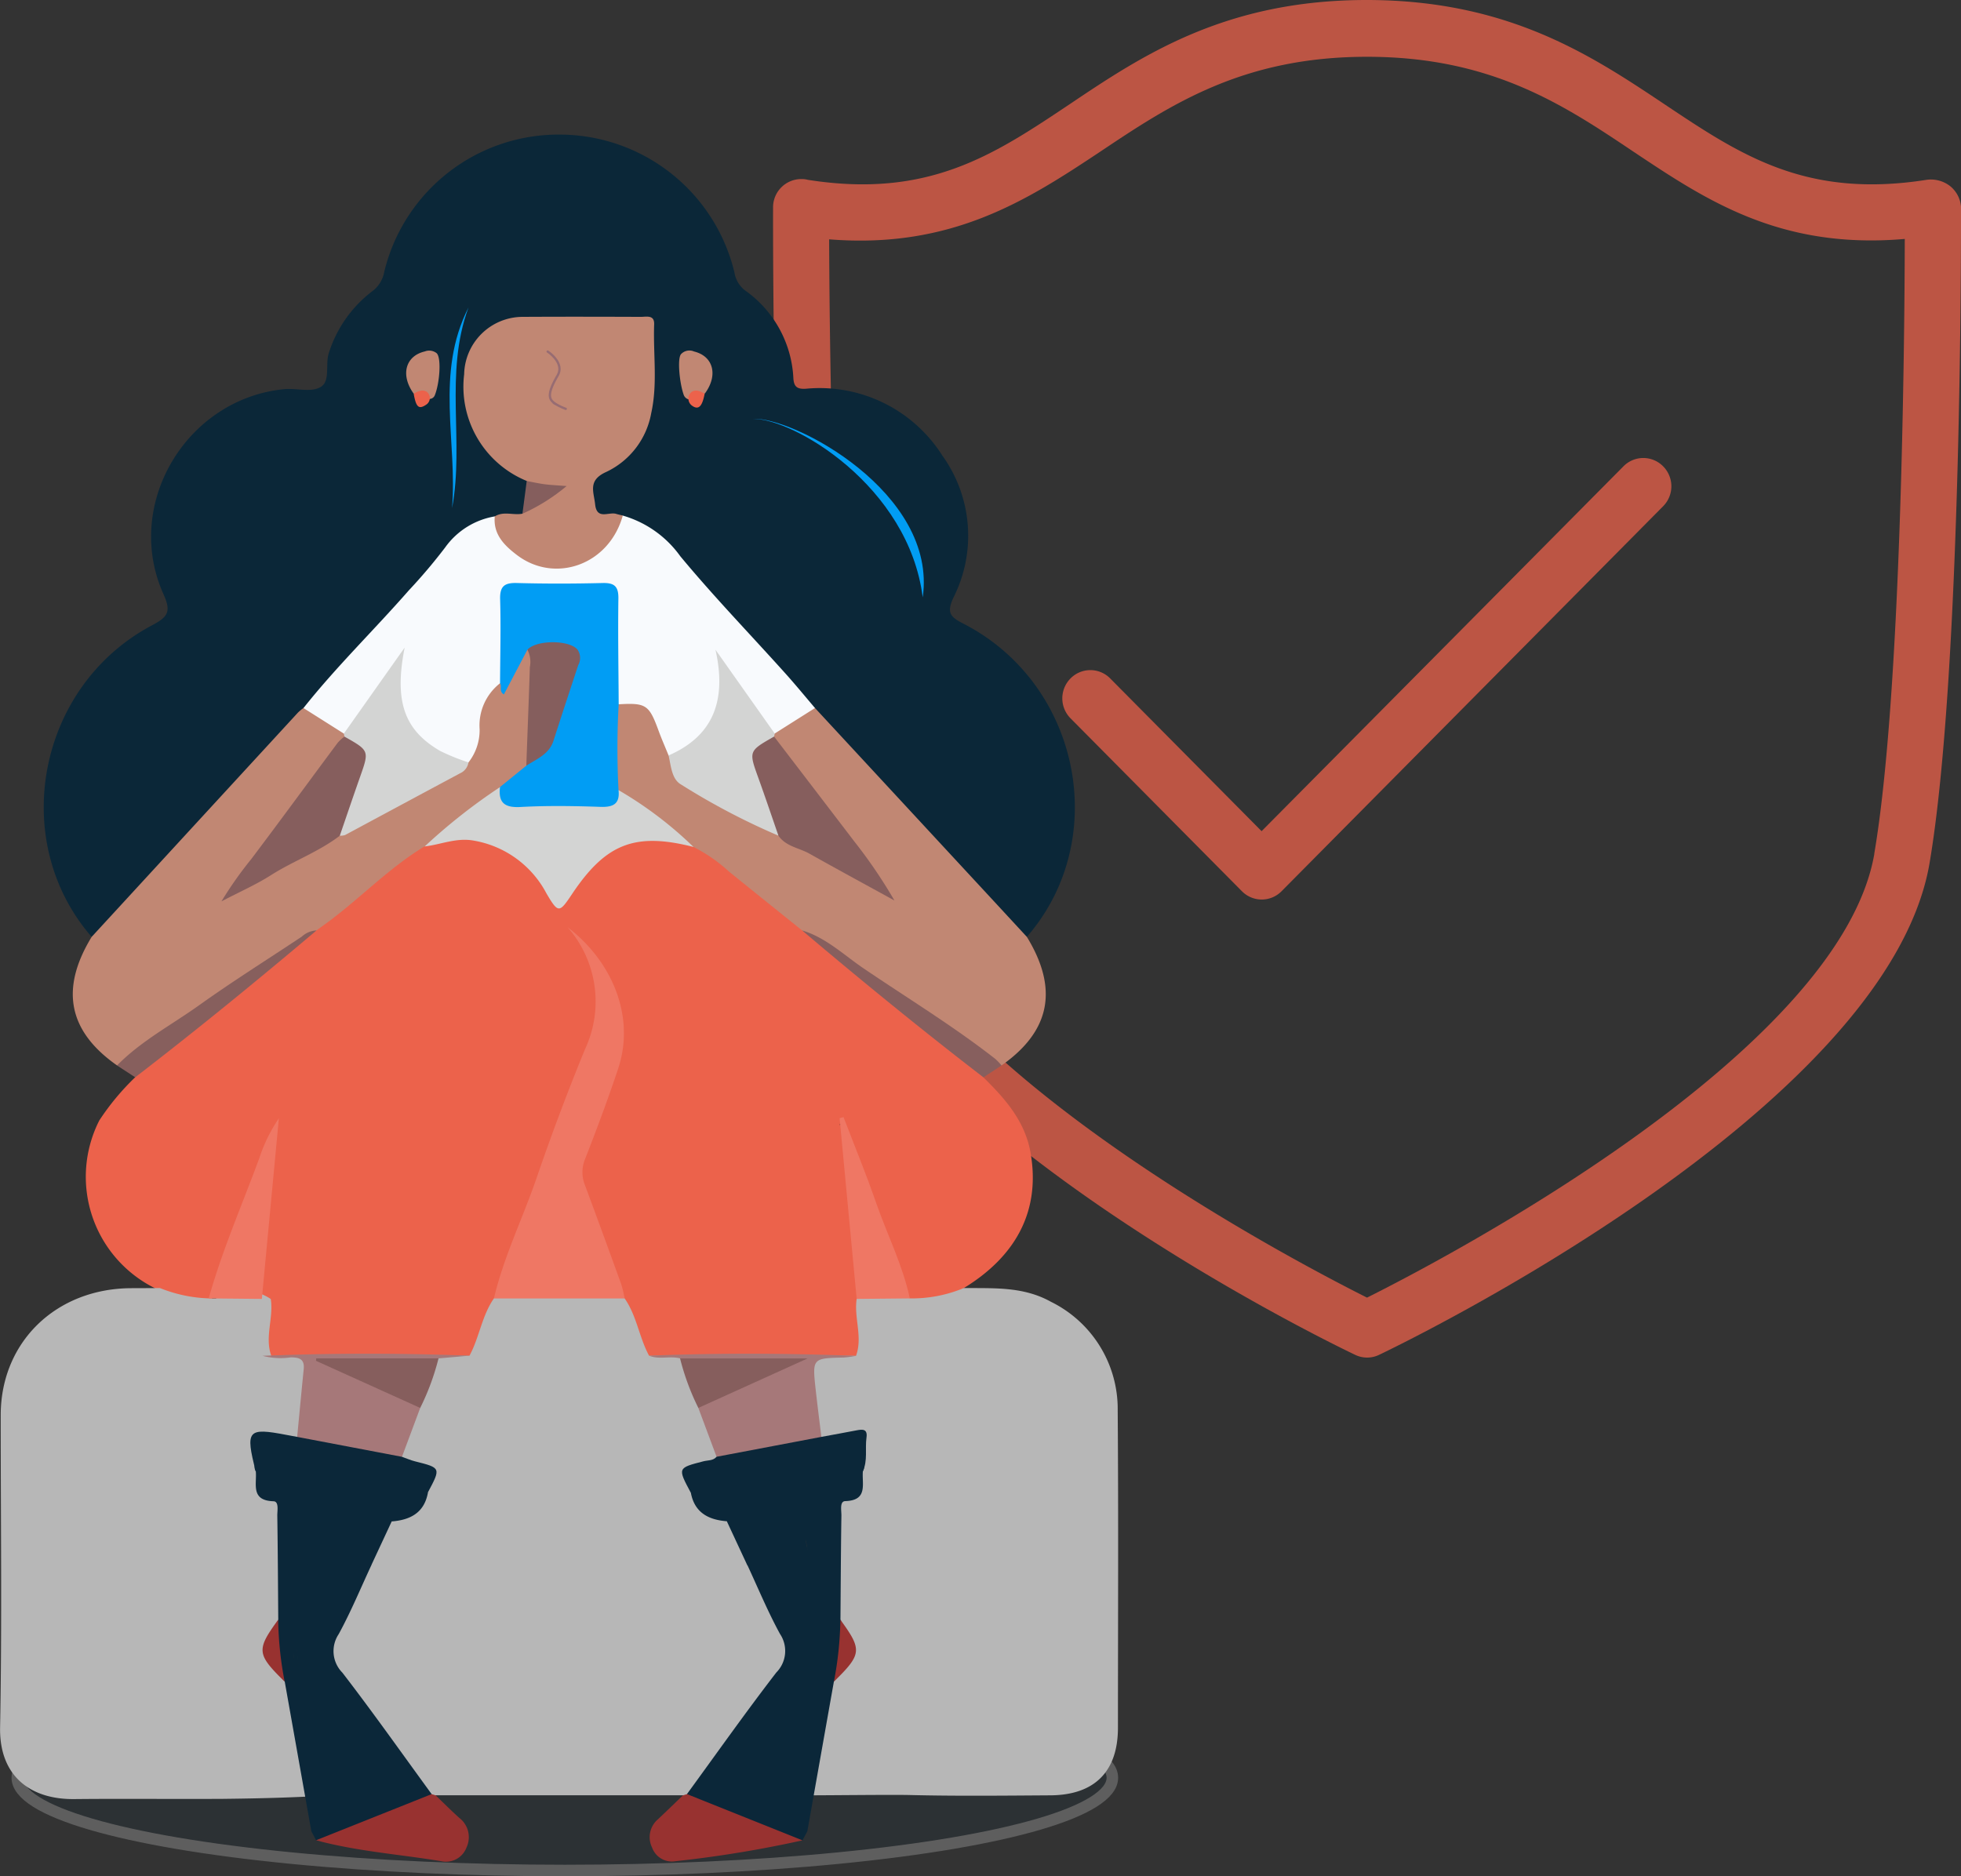 <svg xmlns="http://www.w3.org/2000/svg" width="170" height="162.68" viewBox="0 0 170 162.68">
    <rect x="0" y="0" width="170" height="162.68" fill="#333333" stroke="none"/>
    <defs>
        <style>
            .cls-3{fill:#ec624b}.cls-5{fill:#b7b7b7}.cls-6{fill:#c18773}.cls-7{fill:#0b2739}.cls-8{fill:#983230}.cls-11{fill:#ef7764}.cls-12{fill:#d3d4d3}.cls-13{fill:#a67879}.cls-15{fill:#855e5d}.cls-16{fill:#019df4}.cls-17{fill:#865e5d}
        </style>
    </defs>
    <g id="Grupo_6087" data-name="Grupo 6087" transform="translate(-313.93 -1062.48)">
        <path id="Escudo_ok_seguridad_ok__1Light" data-name="Escudo ok seguridad ok _1Light" d="M139.959 74.025c2.345-13.716 2.629-44.047 2.646-53.308-10.836.938-17.267-3.4-23.5-7.553C113.062 9.111 106.8 4.924 96 4.924h-.033c-10.8 0-17.066 4.187-23.129 8.24-6.28 4.17-12.846 8.441-23.48 7.587.033 9.312.335 39.575 2.7 53.258 2.964 17.25 37.465 35.254 43.929 38.5 6.465-3.232 41-21.253 43.98-38.486zm7.52-56.072c0 1.641.1 40.262-2.73 56.909-3.685 21.42-45.922 41.752-47.714 42.606a2.378 2.378 0 0 1-2.077 0c-1.809-.854-44-21.186-47.681-42.606-2.9-16.647-2.78-55.268-2.78-56.909a2.448 2.448 0 0 1 2.462-2.428 2.081 2.081 0 0 1 .553.067c10.434 1.641 16.095-2.144 22.66-6.532C76.5 4.807 83.687 0 95.963 0H96c12.276.017 19.461 4.823 25.808 9.061 6.548 4.371 12.209 8.173 22.676 6.532a2.722 2.722 0 0 1 2.043.536 2.559 2.559 0 0 1 .955 1.826zM118.22 40.429a2.411 2.411 0 0 1 3.417-.017l.017.017a2.456 2.456 0 0 1 0 3.467L88.577 77.274a2.411 2.411 0 0 1-3.417.017l-.017-.017-14.855-14.989a2.456 2.456 0 0 1 0-3.467A2.411 2.411 0 0 1 73.7 58.8l.017.017 13.13 13.248z" transform="translate(336.451 1062.48)" style="fill:rgba(236,98,75,.74);fill-rule:evenodd"/>
        <g id="Grupo_6086" data-name="Grupo 6086" transform="translate(313.93 1074.147)">
            <g id="pEeZ71">
                <g id="Grupo_6085" data-name="Grupo 6085">
                    <g id="Elipse_918" data-name="Elipse 918" transform="translate(1 133.927)" style="fill:rgba(11,39,57,.53);stroke:#b6b7b7;opacity:.331">
                        <ellipse cx="47.966" cy="8.543" rx="47.966" ry="8.543" style="stroke:none"/>
                        <ellipse cx="47.966" cy="8.543" rx="47.466" ry="8.043" style="fill:none"/>
                    </g>
                    <path id="Trazado_4505" data-name="Trazado 4505" class="cls-3" d="M459.785-4283c1.888 1.857 3.612 3.8 4.091 6.555.844 4.854-1.109 8.854-5.782 11.713a4.2 4.2 0 0 1-4.758 1.166c-1.33-1.934-1.884-4.206-2.687-6.361a67.619 67.619 0 0 1-3.109-9.018c-.171-.161-.293.185-.144.035.066-.067.114-.053.154.037a14.265 14.265 0 0 1 .92 5.079c.191 3.406.884 6.775.751 10.207.224 1.61.984 3.246-.248 4.78a1.911 1.911 0 0 1-1.064.243c-5.639-.014-11.279.1-16.915-.055-.95-.271-1.173-1.134-1.5-1.894-.433-1.013-.8-2.052-1.172-3.089-1.058-3.145-2.425-6.177-3.465-9.333a5.329 5.329 0 0 1 .015-3.7c.628-1.678 1.169-3.4 1.9-5.025 2.022-4.469 1.359-8.569-1.406-12.472a7.6 7.6 0 0 1 .963 7.228c-1.164 3.614-2.607 7.129-3.912 10.694q-2.309 6.308-4.7 12.587c-.429 1.179-.846 2.361-1.343 3.513-.27.625-.551 1.255-1.29 1.483-5.685.166-11.37.052-17.054.06a1.823 1.823 0 0 1-.914-.209c-1.315-1.513-.521-3.161-.306-4.771a109.994 109.994 0 0 1 1.178-13.57c-.8 2.918-2.623 7.137-4.195 11.445a5.752 5.752 0 0 1-1.066 2.086 4.161 4.161 0 0 1-4.786-1.145 10.782 10.782 0 0 1-4.8-14.532 21.609 21.609 0 0 1 3.107-3.74c.026-.73.588-1.082 1.072-1.472 3.674-2.962 7.332-5.947 11.067-8.833a31.676 31.676 0 0 0 3.211-2.761c2.243-1.82 4.488-3.638 6.7-5.494a8.032 8.032 0 0 1 3.029-1.93 8.557 8.557 0 0 1 6.747.1 9.312 9.312 0 0 1 3.919 3.551c.9 1.427 1.153 1.437 2.025.014a9.131 9.131 0 0 1 6.021-4.228c1.652-.388 3.109.236 4.631.587 2.584.973 4.323 3.118 6.467 4.7 1.139.84 2.186 1.808 3.294 2.694 2.453 2.368 5.257 4.3 7.9 6.439 2.123 1.715 4.274 3.4 6.346 5.175.471.399 1.051.739 1.108 1.461z" transform="translate(-374.533 4364.743)"/>
                    <path id="Trazado_4506" data-name="Trazado 4506" d="M374.62-4425.893c-7.255-8.329-4.7-21.75 5.225-27.012 1.378-.731 1.691-1.171 1-2.7-3.5-7.774 1.963-16.926 10.44-17.777 1.1-.111 2.386.32 3.214-.207s.351-1.941.685-2.943a10.808 10.808 0 0 1 3.752-5.336 2.656 2.656 0 0 0 1.04-1.662 15.546 15.546 0 0 1 15.337-11.925 15.605 15.605 0 0 1 15.022 11.925 2.466 2.466 0 0 0 .908 1.573 9.892 9.892 0 0 1 4.206 7.6c.04.742.3.985 1.074.938a12.587 12.587 0 0 1 11.849 5.806 11.894 11.894 0 0 1 .958 12.292c-.622 1.339-.267 1.69.858 2.268 10.135 5.206 12.849 18.717 5.5 27.161-.924.044-1.395-.671-1.917-1.222-2.455-2.591-4.85-5.238-7.243-7.885-3.168-3.5-6.5-6.861-9.542-10.476-4.082-4.654-8.537-8.974-12.376-13.843a7.8 7.8 0 0 0-4.076-2.539c-1.2-.11-2.484-.05-2.9-1.612a2.454 2.454 0 0 1 .98-3.045c3.1-1.9 4.266-4.69 4.158-8.265-.127-4.212-.027-4.216-4.317-4.215-2.1 0-4.21-.025-6.314.01a4.472 4.472 0 0 0-4.569 4.291 8.049 8.049 0 0 0 3.79 7.953 2.834 2.834 0 0 1 1.3 1.329 4.351 4.351 0 0 1-.468 2.9c-.673.7-1.592.543-2.421.7a6.667 6.667 0 0 0-4.069 2.5c-2.618 3.5-5.808 6.493-8.676 9.771-1.206 1.378-2.419 2.766-3.716 4.069-3.05 3.609-6.372 6.973-9.54 10.475-2.394 2.646-4.788 5.293-7.243 7.883-.515.55-.985 1.264-1.909 1.22z" transform="translate(-366.672 4495.458)" style="fill:#0b2738"/>
                    <path id="Trazado_4507" data-name="Trazado 4507" class="cls-5" d="M460.484-4173.095c.862-1.588 1.066-3.458 2.119-4.966a2.206 2.206 0 0 1 1.729-.6q3.937-.025 7.874 0a2.206 2.206 0 0 1 1.729.6c1.053 1.508 1.256 3.377 2.119 4.965.883.027 1.769-.061 2.65.051 1.363 1.11 1.387 2.864 2.066 4.3a13.236 13.236 0 0 1 1.389 4.275 1.266 1.266 0 0 1-1.115.973c-1.367.238-1.591.952-.984 2.087.52 1.427 1.9 1.822 3.027 2.532a36.634 36.634 0 0 1 2.042 3.844c1.074 1.995 1.855 4.127 2.9 6.137a2.755 2.755 0 0 1-.174 3.115c-2.5 3.452-5.058 6.862-7.6 10.286a1.679 1.679 0 0 1-.852.673.412.412 0 0 1-.417-.16H457.55a.457.457 0 0 1-.415.158c-.6-.193-.886-.716-1.229-1.177-2.262-3.039-4.473-6.118-6.78-9.121a3.544 3.544 0 0 1-.359-4.35c1.01-1.787 1.642-3.762 2.637-5.56a39.494 39.494 0 0 1 2.035-3.839c1.121-.714 2.512-1.1 3.036-2.536.584-1.105.425-1.84-.949-2.082a1.307 1.307 0 0 1-1.136-.939 12.427 12.427 0 0 1 1.369-4.3c.688-1.437.707-3.192 2.059-4.312a24.776 24.776 0 0 1 2.666-.054z" transform="translate(-419.785 4278.972)"/>
                    <path id="Trazado_4508" data-name="Trazado 4508" class="cls-5" d="M582.9-4173.712c.6-1.639-.191-3.293.058-4.936a4.113 4.113 0 0 1 4.607-.044 11.689 11.689 0 0 0 4.687-.9c2.568.031 5.14-.148 7.535 1.188a10.352 10.352 0 0 1 5.8 9.439c.069 9.167.023 18.336.021 27.5 0 3.792-2.023 5.834-5.854 5.859-4.057.026-8.117.072-12.172-.026-1.558-.037-6.672.023-8.789.026-12.783-.141.608-5.936 1.627-9.663a2.525 2.525 0 0 1 .345-.507c1.736-2.068 1.762-2.3.544-4.63a3.546 3.546 0 0 1-.286-.72 81.83 81.83 0 0 1-.082-8.472 2.335 2.335 0 0 1 1.158-2.258c.653-.338.661-1.016.77-1.627a5.65 5.65 0 0 0 .379-1.483c-.066-1.582-.134-1.665-1.693-1.41a2.216 2.216 0 0 1-1.936-.223 11.627 11.627 0 0 1-.827-6.083 1.09 1.09 0 0 1 1.291-1.056c.938.052 1.88-.001 2.817.026z" transform="translate(-508.693 4279.601)"/>
                    <path id="Trazado_4509" data-name="Trazado 4509" class="cls-5" d="M381.962-4178.641c.263 1.654-.558 3.32.062 4.969.809-.025 1.618-.016 2.427-.01 1.559.01 1.956.293 1.892 1.828-.075 1.8.081 3.675-.913 5.339a2.146 2.146 0 0 1-2.143.192c-1.314-.439-1.556.153-1.6 1.259a4.9 4.9 0 0 0 .363 1.661 2.107 2.107 0 0 0 1.046 1.845 2.152 2.152 0 0 1 .956 2.072 83.8 83.8 0 0 1-.066 8.532c-.079.194.091-.016-.041.146-1.726 2.123-1.181 4 .633 5.758 1.064 3.757 27.3 9.384-6.73 9.749-4.3.027-8.61-.024-12.914.02-3.869.041-6.518-2.042-6.437-6.231.174-9.016.05-18.038.055-27.058 0-6.346 4.809-11 11.355-11.008.817 0 1.634-.008 2.451-.011a12.367 12.367 0 0 0 4.846.9 4.345 4.345 0 0 1 4.758.048z" transform="translate(-358.49 4279.601)"/>
                    <path id="Trazado_4510" data-name="Trazado 4510" class="cls-6" d="M380.058-4329.7q8.941-9.724 17.884-19.447a4.278 4.278 0 0 1 .483-.4c1.673-.109 2.646 1.008 3.647 2.079a1.194 1.194 0 0 1 .059.456c-.748 1.961-2.261 3.4-3.473 5.049-2 2.71-3.909 5.488-5.929 7.833 2.776-1.465 5.7-3.218 8.743-4.775 3.381-1.7 6.721-3.48 10-5.375a1.746 1.746 0 0 0 .876-.865c.686-1.268.659-2.714 1.024-4.059.314-1.157.676-2.319 2.051-2.681a.667.667 0 0 1 .315.321c.042.067.118-.024.143-.167a5.379 5.379 0 0 1 .967-2.14c.3-.438.565-1.1 1.344-.706.925 1.271.525 2.731.484 4.094a50.742 50.742 0 0 1-.486 5.584c-.3 1.293-1.45 1.812-2.35 2.556a26.962 26.962 0 0 0-3.745 2.829 14.2 14.2 0 0 1-3.171 1.966c-2.967 1.791-5.378 4.29-8.118 6.369-.412.313-.836.611-1.255.915-2.556 1.653-4.9 3.6-7.4 5.338-2.85 1.983-5.856 3.742-8.57 5.921a2.42 2.42 0 0 1-1.327.451c-4.231-2.965-4.954-6.631-2.196-11.146z" transform="translate(-372.11 4399.261)"/>
                    <path id="Trazado_4511" data-name="Trazado 4511" class="cls-6" d="m543.181-4340.245 15.147 16.36q1.611 1.741 3.22 3.484c2.759 4.511 2.038 8.173-2.2 11.148a3.715 3.715 0 0 1-1.96-.922q-7.739-5.287-15.327-10.789c-2.116-1.7-4.239-3.4-6.347-5.109a13.531 13.531 0 0 0-3.072-2.126 43.134 43.134 0 0 1-6.111-4.124 2.239 2.239 0 0 1-.926-1.049 20.041 20.041 0 0 1 .148-7.1 2.47 2.47 0 0 1 3.852.727 10.409 10.409 0 0 1 1.249 3.208 5.51 5.51 0 0 0 3.407 3.851c2.005.927 3.864 2.146 5.853 3.112 3.037 1.563 6.016 3.232 8.716 4.727-2.873-3.6-5.741-7.63-8.716-11.578a3.48 3.48 0 0 1-.638-1.263 1.2 1.2 0 0 1 .044-.463c1-1.08 1.98-2.202 3.661-2.094z" transform="translate(-472.528 4389.966)"/>
                    <path id="Trazado_4512" data-name="Trazado 4512" class="cls-7" d="M559.315-4113.4q-1.152 6.486-2.3 12.974l-.417.783a6.591 6.591 0 0 1-3.041-.5c-1.848-.72-3.654-1.542-5.508-2.247-.626-.237-1.3-.471-1.466-1.264 2.57-3.521 5.082-7.084 7.741-10.535a2.65 2.65 0 0 0 .318-3.346c-1.053-1.929-1.9-3.974-2.827-5.969.814-1.542 2.348-2.209 3.761-2.972.722-.389 1.354-.112 1.3.894a1.3 1.3 0 0 0 .287 1.027c.283 2.419.752 4.809 1.2 7.2a4.436 4.436 0 0 1-.355 3.3c-1.545 3.744-2.9 7.567-4.045 10.264 1.141-2.586 2.406-6.336 3.943-9.976a5.158 5.158 0 0 0 .406-3.928c-.524-2.329-.758-4.714-1.274-7.045-.444-2.752-.419-2.821 1.107-3.536-2.514.315-5.279.849-8.1.975-1.609-.124-2.82-.749-3.135-2.5l.165-.216c2.962-.893 6.051-1.15 9.063-1.8 1.431-.31 2.886-.511 4.329-.77.474-.084.929-.2 1.338.164a.7.7 0 0 1 .025.775c-.106 1.095.479 2.538-1.531 2.6-.5.017-.326.812-.332 1.252-.046 3.006-.059 6.012-.083 9.018a5.171 5.171 0 0 1-.569 5.378z" transform="translate(-487.025 4247.533)"/>
                    <path id="Trazado_4513" data-name="Trazado 4513" class="cls-7" d="m433.1-4100.415-2.306-12.968a5.17 5.17 0 0 1-.562-5.37c-.024-3.006-.037-6.011-.083-9.017-.007-.441.165-1.236-.332-1.252-2.01-.065-1.426-1.508-1.532-2.6a.7.7 0 0 1 .022-.773c1.213-.623 2.341.1 3.5.25 3.323.429 6.573 1.292 9.9 1.717a2.91 2.91 0 0 1 1.336.438l.165.216c-.315 1.749-1.525 2.374-3.135 2.5-2.92-.137-5.79-.7-8.687-1.036 1.678.307 2.018.719 1.86 2.3a3.343 3.343 0 0 1-.121 1.24c-.635 2.811-1.016 5.666-1.518 8.5a2.57 2.57 0 0 0 .19 1.527c1.553 3.687 2.883 7.463 4.46 11.14a3.453 3.453 0 0 1 .243.779 74.881 74.881 0 0 0-3.313-8.329 13.425 13.425 0 0 1-.8-9.889c.291-1.169.427-2.371.613-3.562.65-2.459.8-2.513 3.067-.959.847.581 1.819 1.04 2.235 2.087-.932 2-1.774 4.04-2.828 5.969a2.651 2.651 0 0 0 .318 3.346c2.659 3.451 5.171 7.015 7.741 10.535a1.142 1.142 0 0 1-.76.929c-2.873 1.064-5.531 2.725-8.642 3.135a1.27 1.27 0 0 1-.615-.06z" transform="translate(-406.11 4247.52)"/>
                    <path id="Trazado_4514" data-name="Trazado 4514" class="cls-8" d="m539.611-4041.01 10.015 4.01a100.505 100.505 0 0 1-11.01 1.808 1.824 1.824 0 0 1-2.03-1.187 2.036 2.036 0 0 1 .511-2.449c.728-.684 1.443-1.38 2.164-2.072z" transform="translate(-480.058 4184.898)"/>
                    <path id="Trazado_4515" data-name="Trazado 4515" class="cls-8" d="m445.025-4037.006 10.017-4 .349.106c.684.654 1.352 1.326 2.055 1.958a2.1 2.1 0 0 1 .62 2.565 1.9 1.9 0 0 1-2.189 1.185c-3.62-.598-7.296-.85-10.852-1.814z" transform="translate(-417.626 4184.897)"/>
                    <path id="Trazado_4516" data-name="Trazado 4516" d="M578.106-4277.523c2.068.621 3.611 2.126 5.33 3.293 3.821 2.594 7.775 5 11.422 7.851a5.007 5.007 0 0 1 .536.566l-1.571 1.028c-5.344-4.115-10.57-8.378-15.717-12.738z" transform="translate(-508.571 4346.526)" style="fill:#875f5e"/>
                    <path id="Trazado_4517" data-name="Trazado 4517" d="M390.535-4265.818c2.08-2.124 4.71-3.505 7.1-5.211 2.906-2.078 5.938-3.979 8.914-5.959a2.036 2.036 0 0 1 1.281-.539c-5.152 4.353-10.373 8.62-15.72 12.734z" transform="translate(-380.389 4346.531)" style="fill:#875f5d"/>
                    <path id="Trazado_4518" data-name="Trazado 4518" class="cls-11" d="M505.055-4246.223h-11.332c.857-3.647 2.528-7.007 3.73-10.534a203.06 203.06 0 0 1 4.168-11.077 9.758 9.758 0 0 0-1.518-10.581c3.88 2.961 5.892 7.757 4.391 12.266-.88 2.642-1.856 5.254-2.871 7.847a2.976 2.976 0 0 0 0 2.278q1.594 4.287 3.144 8.59a10.673 10.673 0 0 1 .288 1.211z" transform="translate(-450.905 4347.135)"/>
                    <path id="Trazado_4519" data-name="Trazado 4519" class="cls-12" d="M491.561-4316.516a33.454 33.454 0 0 1 6.5 4.928c-5.059-1.286-7.592-.305-10.523 4.074-1.111 1.659-1.191 1.706-2.221-.038a8.8 8.8 0 0 0-6.389-4.6c-1.469-.241-2.782.358-4.172.521a50.205 50.205 0 0 1 6.534-5.147 3.814 3.814 0 0 0 3.275 1.027c1.3-.051 2.6-.056 3.9 0a4.85 4.85 0 0 0 3.096-.765z" transform="translate(-437.941 4373.355)"/>
                    <path id="Trazado_4520" data-name="Trazado 4520" class="cls-13" d="M554.138-4161.419a9.06 9.06 0 0 1-1.067.146c-2.725.062-2.731.058-2.426 2.821.15 1.354.325 2.707.489 4.06a1.322 1.322 0 0 1-1.072.818c-2.193.443-4.361 1.011-6.579 1.327a1.483 1.483 0 0 1-1.434-.421l-1.581-4.235c.225-.886.964-1.225 1.7-1.516 2.231-.887 4.3-2.168 6.361-2.539.493-.275.151-.437.292-.281.064.072.05.113-.02.158a3.594 3.594 0 0 1-1.974.424c-2.055.047-4.111.02-6.167.016a2.644 2.644 0 0 1-1.77-.556c-.886-.236-1.825.126-2.694-.237 5.982-.239 11.962-.216 17.942.015z" transform="translate(-479.929 4267.309)"/>
                    <path id="Trazado_4521" data-name="Trazado 4521" class="cls-13" d="M433.364-4154.39c.188-1.957.37-3.915.567-5.871.088-.873-.379-1.024-1.127-1.021a6.268 6.268 0 0 1-2.448-.138 231.034 231.034 0 0 1 17.949-.012q-1.352.122-2.695.236a1.448 1.448 0 0 1-.681.387 32.85 32.85 0 0 1-9.106-.184c-.121-.025-.167-.122-.172-.085a40.776 40.776 0 0 1 6.393 2.53c.815.34 1.715.629 1.986 1.647l-1.581 4.238a1.489 1.489 0 0 1-1.436.417c-2.217-.317-4.385-.884-6.577-1.327a1.322 1.322 0 0 1-1.072-.817z" transform="translate(-407.602 4267.306)"/>
                    <path id="Trazado_4522" data-name="Trazado 4522" class="cls-11" d="m420.243-4210.421-4.606-.045c1.162-4.163 2.9-8.118 4.387-12.166a13.861 13.861 0 0 1 1.695-3.454z" transform="translate(-397.543 4311.375)"/>
                    <path id="Trazado_4523" data-name="Trazado 4523" class="cls-11" d="m594.461-4210.679-4.608.045q-.739-7.835-1.48-15.667l.338-.1c.943 2.463 1.948 4.9 2.813 7.395.965 2.782 2.316 5.426 2.937 8.327z" transform="translate(-515.587 4311.588)"/>
                    <path id="Trazado_4524" data-name="Trazado 4524" d="m485.94-4374.443-3.495 2.211c-.587.165-.891-.263-1.146-.632a28.4 28.4 0 0 1-3.482-5.437c1.066 3.009-.78 7.042-3.535 8.058a.943.943 0 0 1-1.035-.088c-.294-.725-.61-1.44-.878-2.174-.814-2.22-1.081-2.4-3.449-2.261-.779-.447-.72-1.221-.733-1.949-.036-2.048-.03-4.1-.009-6.146.012-1.184-.45-1.738-1.675-1.714-1.891.037-3.783.007-5.675.013a1.264 1.264 0 0 0-1.45 1.433c-.015 1.523.021 3.048-.025 4.571-.022.723.031 1.5-.716 1.966a4.639 4.639 0 0 0-1.772 3.975 4.53 4.53 0 0 1-.966 2.889c-.615.432-1.214.149-1.794-.068a7.236 7.236 0 0 1-4.682-7.758 37.4 37.4 0 0 1-3.5 5.043.694.694 0 0 1-.828.284l-3.5-2.214c2.841-3.583 6.127-6.77 9.134-10.205a47.511 47.511 0 0 0 3.153-3.725 6.636 6.636 0 0 1 4.291-2.687 3 3 0 0 1 .805 1.146 5.139 5.139 0 0 0 8.874.422c.43-.585.688-1.315 1.418-1.641a9.283 9.283 0 0 1 4.99 3.524c2.876 3.47 6.016 6.721 9.032 10.075.908 1.006 1.769 2.057 2.648 3.089z" transform="translate(-415.287 4424.165)" style="fill:#f8fafd"/>
                    <path id="Trazado_4525" data-name="Trazado 4525" class="cls-6" d="M499.261-4428.346c-1.2 4.311-5.9 5.916-9.176 3.426-1.077-.82-2.072-1.78-1.923-3.35.763-.476 1.607-.08 2.4-.236a4.752 4.752 0 0 1 2.346-1.9c-.81-.26-1.579-.279-1.973-.937a8.832 8.832 0 0 1-5.427-9.248 5.083 5.083 0 0 1 5.051-4.98c3.423-.02 6.846-.013 10.268 0 .479 0 1.183-.2 1.152.648-.094 2.569.313 5.158-.256 7.708a6.991 6.991 0 0 1-3.892 5.087c-1.628.732-1.086 1.708-.969 2.812.145 1.369 1.166.642 1.807.823.194.059.394.099.592.147z" transform="translate(-445.27 4461.377)"/>
                    <path id="Trazado_4526" data-name="Trazado 4526" class="cls-6" d="M545.572-4432.058a.614.614 0 0 1-.754-.384c-.361-1.016-.564-3.1-.245-3.517a.99.99 0 0 1 1.14-.244c1.649.4 2.088 2 1.005 3.551a.627.627 0 0 1-.2.182 4.518 4.518 0 0 1-.946.412z" transform="translate(-485.546 4455.012)"/>
                    <path id="Trazado_4527" data-name="Trazado 4527" class="cls-6" d="M470.4-4432.493a.535.535 0 0 1-.1-.113c-1.109-1.589-.662-3.214 1.006-3.6a1.034 1.034 0 0 1 1.028.153c.424.4.259 2.624-.167 3.658a.5.5 0 0 1-.611.284 3.161 3.161 0 0 1-1.156-.382z" transform="translate(-434.479 4455.011)"/>
                    <path id="Trazado_4528" data-name="Trazado 4528" class="cls-15" d="M501.9-4400.592c.516.1 1.028.213 1.547.282s1.039.088 1.909.158a16.329 16.329 0 0 1-3.828 2.4l.372-2.84z" transform="translate(-456.238 4430.628)"/>
                    <path id="Trazado_4529" data-name="Trazado 4529" class="cls-16" d="M481.8-4433.035c.466-5.8-1.487-11.658 1.423-17.39-2.123 5.753-.342 11.609-1.423 17.39z" transform="translate(-442.61 4465.42)"/>
                    <path id="Trazado_4530" data-name="Trazado 4530" class="cls-16" d="M582.451-4416.417c3.524-.218 16.069 6.413 14.769 15.486-1.214-9.669-11.256-15.557-14.769-15.486z" transform="translate(-517.229 4441.062)"/>
                    <path id="Trazado_4531" data-name="Trazado 4531" class="cls-3" d="M547.2-4425.182c.288-.251.685-.209 1.185.112-.171.847-.413 1.5-1.064 1.055a.751.751 0 0 1-.121-1.167z" transform="translate(-487.297 4447.543)"/>
                    <path id="Trazado_4532" data-name="Trazado 4532" class="cls-3" d="M471.847-4425.115c.448-.254.82-.309 1.094-.1a.684.684 0 0 1-.078 1.093c-.651.441-.867.2-1.07-.873a.116.116 0 0 1 .054-.12z" transform="translate(-435.917 4447.542)"/>
                    <path id="Trazado_4533" data-name="Trazado 4533" class="cls-7" d="m431.1-4139.812 9.085 1.727c.379.133.751.3 1.139.395 2.246.566 2.248.56 1.1 2.706l-.064-.033c-4.572-.873-9.156-1.676-13.727-2.552-.362-.069-.714-.2-1.052.057l-.076.68c-.905-3.57-.712-3.8 2.678-3.15z" transform="translate(-405.339 4252.728)"/>
                    <path id="Trazado_4534" data-name="Trazado 4534" class="cls-7" d="m548.223-4138.443 9.086-1.724c1.019-.189 2.039-.372 3.057-.569.523-.1.958-.123.853.627-.137.97.121 1.984-.317 2.921l-.077-.679c-2.111-.124-4.1.584-6.147.913-2.888.464-5.759 1.033-8.632 1.582l-.064.034c-1.145-2.145-1.142-2.133 1.1-2.712.385-.101.841-.037 1.141-.393z" transform="translate(-486.102 4253.083)"/>
                    <path id="Trazado_4535" data-name="Trazado 4535" class="cls-7" d="M437.579-4116.7c.777-2.191-.984-2.981-2.7-4.23 3.482.235 6.45.72 9.417 1.19.138.021.236.307.352.469l-1.77 3.8c-.968-.608-1.952-1.194-2.9-1.829-1.7-1.138-1.694-1.15-2.3.664z" transform="translate(-410.69 4239.514)"/>
                    <path id="Trazado_4536" data-name="Trazado 4536" class="cls-7" d="M557.51-4119.088a.692.692 0 0 1 .653-.568c2.853-.37 5.706-.751 8.689-1-1.163 1.2-3.141 1.934-2.278 4.143l-.095.062c-.284-.223-.269-.546-.288-.856-.057-.942-.468-.866-1.11-.441a27.44 27.44 0 0 1-3.8 2.464z" transform="translate(-494.496 4239.33)"/>
                    <path id="Trazado_4537" data-name="Trazado 4537" class="cls-17" d="m454.036-4156.028-9.036-4.086.024-.209h10.6a21.2 21.2 0 0 1-1.588 4.295z" transform="translate(-417.608 4266.433)"/>
                    <path id="Trazado_4538" data-name="Trazado 4538" class="cls-17" d="M544.7-4160.32h11.06l-9.475 4.293a21.163 21.163 0 0 1-1.585-4.293z" transform="translate(-485.745 4266.432)"/>
                    <path id="Trazado_4539" data-name="Trazado 4539" class="cls-8" d="M586.807-4083.393a30.018 30.018 0 0 0 .562-5.37c1.907 2.62 1.869 2.986-.562 5.37z" transform="translate(-514.517 4217.531)"/>
                    <path id="Trazado_4540" data-name="Trazado 4540" class="cls-8" d="M431.736-4088.763a29.935 29.935 0 0 0 .562 5.37c-2.431-2.384-2.469-2.75-.562-5.37z" transform="translate(-407.62 4217.531)"/>
                    <path id="Trazado_4541" data-name="Trazado 4541" class="cls-16" d="M495.337-4363.968c.011-2.424.078-4.85.007-7.271-.034-1.142.372-1.446 1.456-1.417 2.475.066 4.954.062 7.43 0 1.028-.024 1.38.3 1.365 1.346-.043 3.055.01 6.111.026 9.167a67.8 67.8 0 0 0-.013 7.443c.128 1.192-.45 1.491-1.573 1.452-2.3-.08-4.619-.115-6.92.011-1.393.077-1.941-.374-1.782-1.729l2.282-1.854c2.128-2.147 2.652-5.039 3.57-7.743.623-1.834.354-2.225-1.616-2.33a4.173 4.173 0 0 0-1.858.013l-2.04 3.88c-.464-.266-.143-.7-.334-.968z" transform="translate(-451.987 4411.539)"/>
                    <path id="Trazado_4542" data-name="Trazado 4542" class="cls-12" d="m451.288-4347.519 5.269-7.454c-.923 4.673-.031 7.149 3.064 8.954a17.858 17.858 0 0 0 2.468 1 1.241 1.241 0 0 1-.733.948q-4.984 2.67-9.963 5.351a1.319 1.319 0 0 1-.46.057c-.508-.585-.18-1.191-.019-1.775.333-1.21.828-2.366 1.275-3.536.382-1 .564-1.912-.542-2.6a.741.741 0 0 1-.308-.686c-.017-.084-.039-.172-.051-.259z" transform="translate(-421.477 4399.454)"/>
                    <path id="Trazado_4543" data-name="Trazado 4543" class="cls-17" d="M429.781-4330.6c2.165 1.222 2.156 1.219 1.338 3.535-.594 1.682-1.164 3.373-1.744 5.059-1.838 1.406-4.034 2.188-5.975 3.424-1.276.813-2.678 1.427-4.285 2.269a33.109 33.109 0 0 1 2.584-3.667c2.528-3.347 5-6.735 7.505-10.1a3.85 3.85 0 0 1 .577-.52z" transform="translate(-399.919 4382.8)"/>
                    <path id="Trazado_4544" data-name="Trazado 4544" class="cls-15" d="M502.69-4355.794c.794-.867 3.669-.854 4.353.012a1.286 1.286 0 0 1 .049 1.333c-.718 2.181-1.442 4.36-2.142 6.547-.378 1.18-1.449 1.579-2.356 2.168.1-2.848.216-5.7.306-8.545a2.343 2.343 0 0 0-.21-1.515z" transform="translate(-456.967 4400.455)"/>
                    <path id="Trazado_4545" data-name="Trazado 4545" class="cls-12" d="M541.55-4345.217c3.783-1.648 5.078-4.652 4.065-9.164l5.134 7.264-.052.265c0 .052.02.131-.006.152-1.867 1.481-.794 3.108-.3 4.756.358 1.191 1.331 2.3.681 3.683a60.125 60.125 0 0 1-8.442-4.435c-.814-.465-.87-1.604-1.08-2.521z" transform="translate(-483.589 4399.049)"/>
                    <path id="Trazado_4546" data-name="Trazado 4546" class="cls-17" d="M566.743-4322.011c-.577-1.665-1.139-3.336-1.737-4.993-.844-2.342-.855-2.338 1.36-3.6q3.487 4.556 6.97 9.114a43.253 43.253 0 0 1 3.462 5.1c-2.458-1.352-4.925-2.688-7.37-4.062-.901-.506-2.037-.615-2.685-1.559z" transform="translate(-499.26 4382.799)"/>
                    <path id="Trazado_4547" data-name="Trazado 4547" class="cls-7" d="M547.812-4129.847c2.8-1.1 5.819-1.186 8.714-1.85 1.533-.352 3.1-.575 4.652-.829.476-.078 1.018-.438 1.414.184q-6.693 1.208-13.386 2.408a11.891 11.891 0 0 1-1.394.087z" transform="translate(-487.869 4247.557)"/>
                    <path id="Trazado_4548" data-name="Trazado 4548" class="cls-7" d="m572.219-4073.228-4.416 11.452-.428-.16 4.549-11.63c.268-.034.476-.016.295.338z" transform="translate(-501.237 4207.154)"/>
                    <path id="Trazado_4549" data-name="Trazado 4549" class="cls-7" d="m580.507-4096.463-.294-.339c1.316-2.323-.02-4.577-.2-6.856a30.717 30.717 0 0 1-.5-3.86l.094-.062c.926 2.869 1.146 5.876 1.721 8.813.155.813-.459 1.567-.821 2.304z" transform="translate(-509.526 4230.39)"/>
                    <path id="Trazado_4550" data-name="Trazado 4550" class="cls-7" d="M440.327-4107.511a55.464 55.464 0 0 1-1.121 7.318 5.612 5.612 0 0 0 .324 3.217c1.422 3.454 2.772 6.938 4.125 10.419a2.494 2.494 0 0 1 .278 1.864l-2.941-7.327a9.234 9.234 0 0 0-.591-1.461c-2.894-4.669-1.325-9.38-.169-14.09z" transform="translate(-413.341 4230.384)"/>
                    <path id="Trazado_4551" data-name="Trazado 4551" class="cls-7" d="M428.749-4132.406c.774-.821 1.6-.1 2.337.018 3.938.648 7.858 1.413 11.784 2.135.256.047.529.055.658.343-3.5-.189-6.88-1.13-10.324-1.671-1.491-.235-2.97-.547-4.455-.825z" transform="translate(-406.503 4247.621)"/>
                </g>
            </g>
            <path id="Trazado_4556" data-name="Trazado 4556" d="M508.442-4439.191s1.5.969.867 2.066c-1.06 1.824-.7 2.149-.083 2.537a5.346 5.346 0 0 0 .783.362" transform="translate(-460.964 4458.006)" style="stroke:#976c72;stroke-linecap:round;stroke-miterlimit:10;stroke-width:.2px;fill:none"/>
        </g>
    </g>
</svg>
